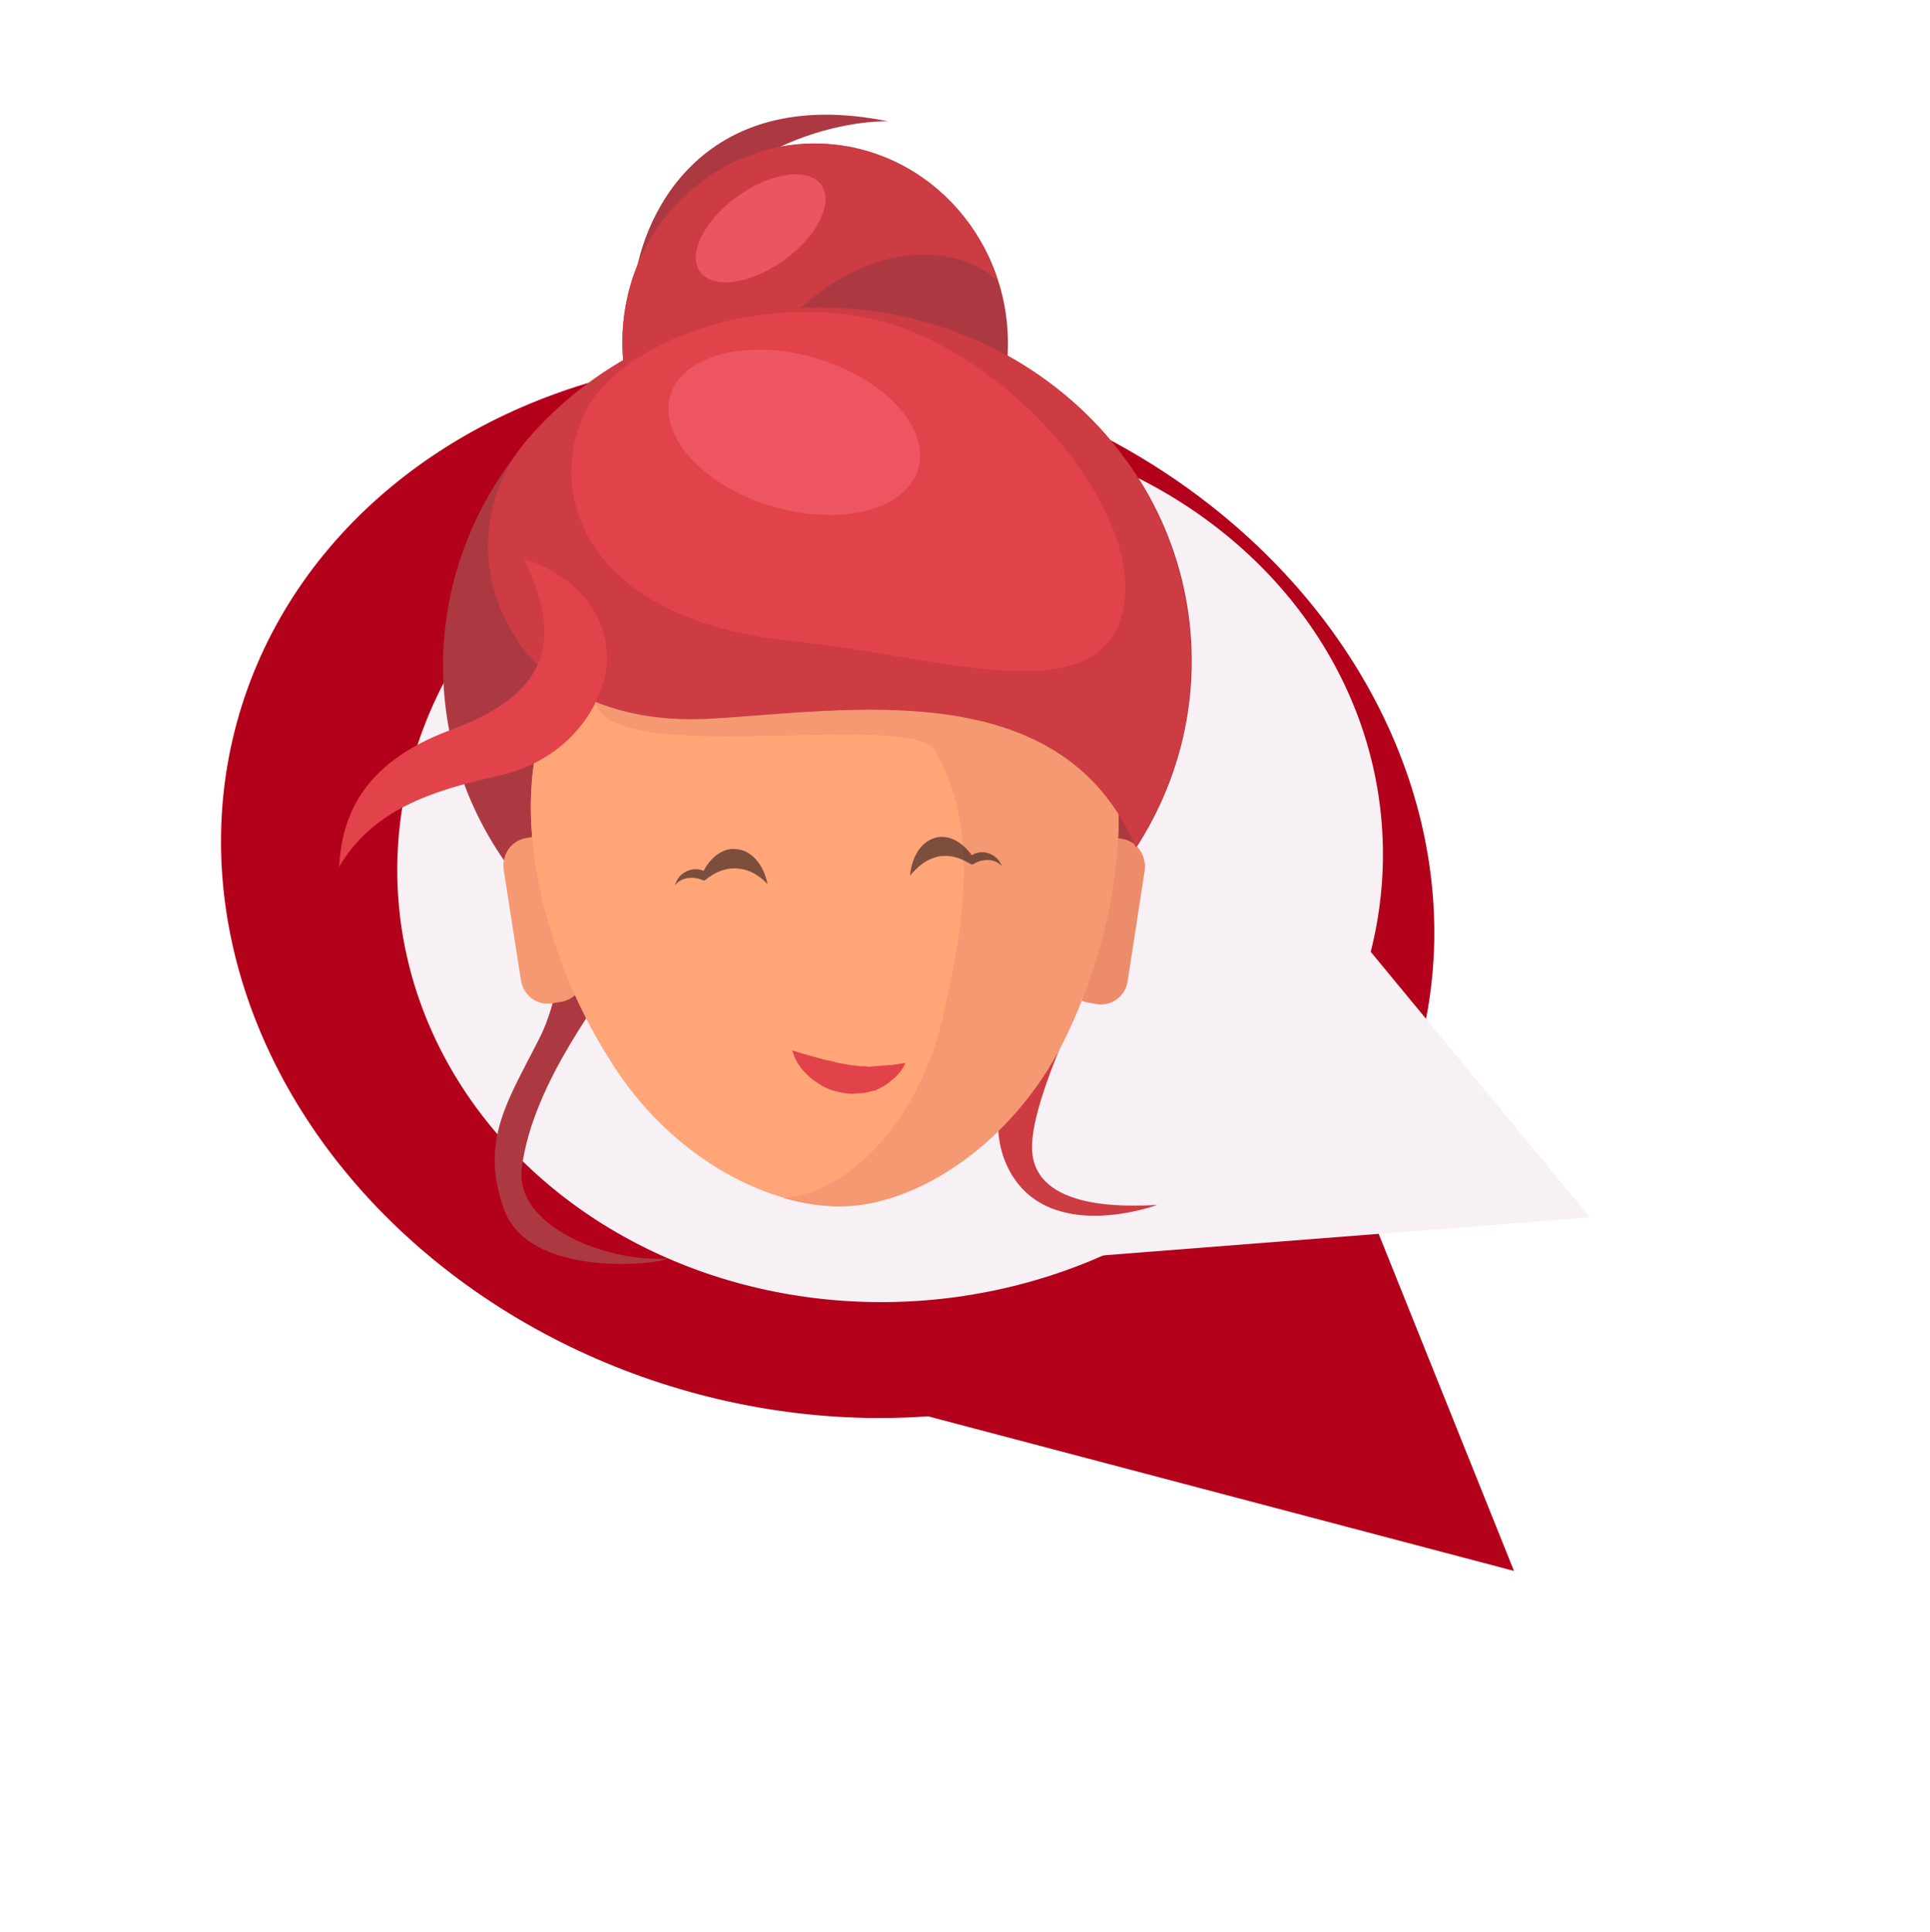 <svg width="782" height="783" viewBox="0 0 782 783" fill="none" xmlns="http://www.w3.org/2000/svg">
<path d="M481.653 308.257L613.432 636.607L210.816 530.351L481.653 308.257Z" fill="#B3001B"/>
<ellipse cx="248.447" cy="212.012" rx="248.447" ry="212.012" transform="matrix(0.967 0.255 -0.245 0.97 147.043 90.453)" fill="#B3001B"/>
<path d="M458.669 268.551L644.209 493.315L310.347 519.438L458.669 268.551Z" fill="#F7F0F5"/>
<ellipse cx="360.657" cy="349.384" rx="199.809" ry="178.167" transform="rotate(-4.474 360.657 349.384)" fill="#F7F0F5"/>
<path d="M339.573 412.795C423.212 407.804 487.261 339.318 482.633 259.828C478.006 180.338 406.45 119.944 322.813 124.935C239.174 129.928 175.125 198.411 179.753 277.901C184.381 357.392 255.936 417.785 339.573 412.795Z" fill="#AC3942"/>
<path d="M330.43 219.871C373.556 219.929 408.468 183.773 408.408 139.115C408.349 94.457 373.341 58.207 330.215 58.148C287.089 58.09 252.177 94.246 252.236 138.904C252.296 183.563 287.304 219.812 330.43 219.871Z" fill="#AC3942"/>
<path d="M434.743 323.052C434.743 323.052 435.925 373.188 423.242 398.584C410.559 423.98 397.433 451.686 408.617 473.65C424.499 504.86 468.874 488.286 468.874 488.286C456.604 488.962 419.571 490.53 418.2 466.269C416.83 442.009 451.551 379.909 451.099 375.288C451.093 370.667 450.359 322.149 434.743 323.052Z" fill="#CD3B43"/>
<path d="M359.871 49.179C359.871 49.179 294.275 46.318 256.666 118.58C258.635 89.01 283.549 33.597 359.871 49.179Z" fill="#AC3942"/>
<path d="M255.764 114.42C268.871 71.927 312.791 48.422 353.86 62.108C378.635 70.459 396.956 90.352 404.35 114.158C389.829 99.121 352.566 95.375 318.7 130.215C296.198 153.519 272.572 171.276 265.227 183.973C252.707 164.087 248.434 138.668 255.764 114.42Z" fill="#CD3B43"/>
<path d="M230.419 344.495C230.419 344.495 231.601 394.631 218.918 420.027C206.235 445.423 193.986 462.041 204.287 490.241C214.587 518.671 268.792 512.276 270.351 509.968C247.374 511.785 208.535 497.639 211.403 473.385C216.04 436.888 247.227 401.352 246.998 396.731C246.769 392.11 246.035 343.592 230.419 344.495Z" fill="#AC3942"/>
<path d="M343.492 488.577C312.26 490.383 271.18 468.841 247.033 429.302C218.416 384.444 200.252 314.416 231.426 269.176C297.459 265.338 363.492 261.269 429.526 257.43C465.5 298.602 455.556 370.44 432.64 418.463C413.062 460.254 374.724 486.77 343.492 488.577Z" fill="#FFA578"/>
<path d="M227.596 405.946L223.581 406.634C217.558 407.55 211.975 403.384 211.075 397.145L204.099 352.547C203.199 346.307 207.207 340.537 213.229 339.621L217.244 338.933C223.267 338.017 228.85 342.184 229.751 348.423L236.726 393.021C237.626 399.029 233.618 404.799 227.596 405.946Z" fill="#F49971"/>
<path d="M440.437 406.234L444.454 406.932C450.479 407.865 456.051 403.714 456.935 397.477L463.792 352.897C464.676 346.66 460.653 340.879 454.628 339.947L450.611 339.248C444.586 338.316 439.014 342.467 438.13 348.704L431.273 393.284C430.388 399.289 434.635 405.071 440.437 406.234Z" fill="#ED8C6B"/>
<path d="M343.492 488.577C312.26 490.383 271.18 468.841 247.033 429.302C218.416 384.444 200.252 314.416 231.426 269.176C297.459 265.338 363.492 261.269 429.526 257.43C465.5 298.602 455.556 370.44 432.64 418.463C413.062 460.254 374.724 486.77 343.492 488.577Z" fill="#FFA578"/>
<path d="M429.525 257.432C415.471 258.337 255.763 283.535 241.485 284.439C245.984 311.707 369.104 287.384 378.943 304.263C397.95 336.633 389.529 379.824 381.765 413.313C372.891 451.422 345.938 483.036 317.607 485.54C326.535 488.093 335.46 489.26 343.715 488.809C374.947 487.003 413.285 460.486 432.639 418.465C455.555 370.441 465.499 298.604 429.525 257.432Z" fill="#F49971"/>
<path d="M460.206 343.416C475.791 319.179 484.231 290.311 482.405 259.812C477.838 180.332 406.142 119.936 322.485 124.905C278.314 127.618 239.521 147.896 213.458 178.357C195.861 198.895 192.776 228.463 205.525 252.508C206.644 254.819 207.985 256.901 209.327 258.982C209.327 258.982 228.561 294.817 288.571 291.202C343.45 288.042 430.216 272.68 460.206 343.416Z" fill="#CD3B43"/>
<path d="M321.109 425.709C321.109 425.709 322.002 425.941 323.341 426.405C324.681 426.869 326.689 427.334 328.921 428.03C330.037 428.262 331.153 428.726 332.492 428.959C333.608 429.422 334.947 429.655 336.286 429.888C337.625 430.121 338.741 430.584 340.08 430.817C341.419 431.05 342.535 431.283 343.874 431.516C345.213 431.748 346.328 431.75 347.667 431.983C349.006 432.216 350.121 431.986 351.46 432.219C352.799 432.452 353.914 431.991 355.252 431.993C356.591 431.995 357.706 431.765 358.822 431.767C359.937 431.537 361.053 431.77 361.945 431.54C362.837 431.31 363.729 431.311 364.398 431.081C365.068 431.082 365.737 430.852 366.183 430.853C366.629 430.853 366.852 430.853 366.852 430.853C366.852 430.853 366.853 431.084 366.63 431.315C366.407 431.546 366.185 432.239 365.739 432.931C365.294 433.624 364.849 434.316 363.958 435.239C363.29 436.162 362.398 436.854 361.284 437.777C360.17 438.7 359.055 439.622 357.718 440.313C357.049 440.775 356.38 441.005 355.488 441.466C355.042 441.696 354.819 441.927 354.373 441.926L353.258 442.156C351.697 442.616 349.913 443.075 348.128 443.073C347.236 443.072 346.343 443.07 345.451 443.3C344.559 443.299 343.666 443.067 342.773 443.066C340.988 442.832 339.203 442.368 337.417 441.903C335.632 441.439 334.069 440.513 332.729 439.818C331.39 438.892 329.827 437.965 328.71 437.04C327.593 436.114 326.476 434.958 325.582 434.032C323.795 431.95 322.677 430.101 322.006 428.483C321.334 426.864 321.109 425.709 321.109 425.709Z" fill="#E24249"/>
<path d="M212.185 226.41C212.185 226.41 244.1 235.001 245.925 264.807C246.839 280.98 233.711 307.3 201.816 314.419C173.937 320.619 150.968 328.443 137.389 351.297C138.48 332.816 145.142 309.722 182.382 295.91C219.622 282.098 229.635 262.474 212.185 226.41Z" fill="#E24249"/>
<path opacity="0.69" d="M402.206 346.572C399.526 344.951 396.403 344.947 393.728 346.561C389.928 341.242 384.57 338.231 379.44 339.379C373.418 340.758 369.41 346.99 368.751 354.844C371.647 351.383 374.99 348.384 379.673 347.235C386.364 345.627 391.724 349.33 393.51 350.257C393.733 350.257 393.956 350.489 394.179 350.258C397.523 348.183 401.538 347.957 404.218 349.578C404.888 350.041 405.558 350.504 406.004 350.967C405.109 349.117 403.992 347.499 402.206 346.572Z" fill="#422725"/>
<path opacity="0.69" d="M276.613 354.026C279.065 352.181 282.411 351.723 285.09 352.882C288.205 347.11 293.109 343.421 298.464 344.121C304.489 344.591 309.405 350.373 310.977 358.231C307.849 354.992 304.053 352.446 299.144 351.977C292.227 351.274 287.324 355.426 285.764 356.579C285.541 356.81 285.318 356.81 285.095 356.81C281.523 355.188 277.508 355.413 275.056 357.258C274.387 357.719 273.942 358.181 273.496 358.873C273.94 357.026 275.053 355.179 276.613 354.026Z" fill="#422725"/>
<path d="M453.173 253.306C438.716 287.48 377.111 265.448 321.105 259.828C240.108 251.633 221.526 203.553 235.983 169.38C250.439 135.207 322.025 112.431 373.593 136.066C425.16 159.47 467.629 219.133 453.173 253.306Z" fill="#E24249"/>
<path opacity="0.87" d="M372.191 189.526C376.586 172.793 357.594 152.818 329.771 144.912C301.949 137.003 275.833 144.157 271.438 160.89C267.043 177.622 286.033 197.597 313.855 205.506C341.678 213.412 367.796 206.26 372.191 189.526Z" fill="#EF5964"/>
<path opacity="0.87" d="M316.946 105.951C330.623 96.411 337.796 82.67 332.964 75.257C328.133 67.846 313.128 69.567 299.451 79.107C285.771 88.646 278.599 102.39 283.43 109.801C288.264 117.214 303.267 115.49 316.946 105.951Z" fill="#EF5964"/>
</svg>
